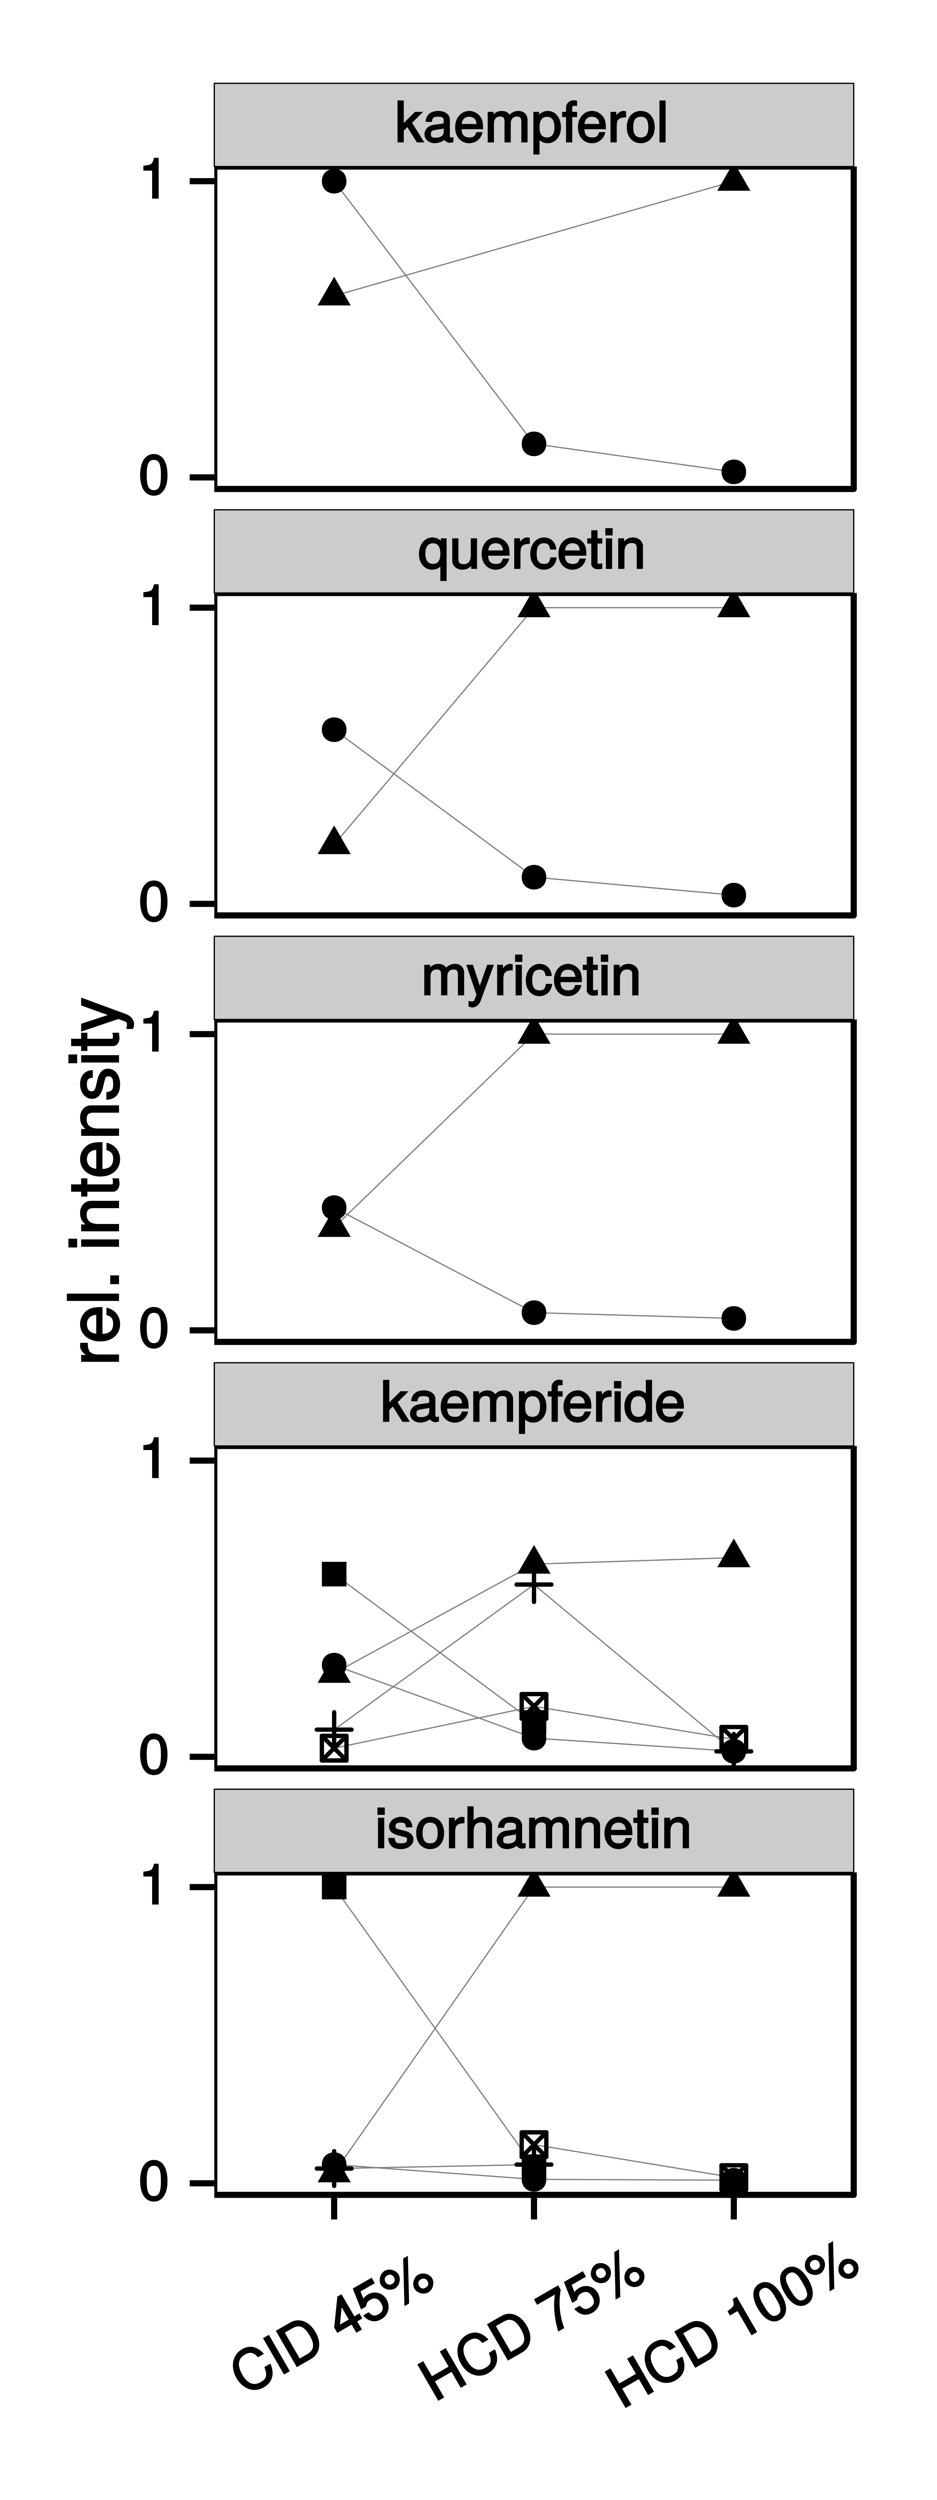 <?xml version="1.0" encoding="UTF-8"?>
<svg xmlns="http://www.w3.org/2000/svg" xmlns:xlink="http://www.w3.org/1999/xlink" width="162pt" height="432pt" viewBox="0 0 162 432" version="1.1">
<defs>
<g>
<symbol overflow="visible" id="glyph0-0">
<path style="stroke:none;" d=""/>
</symbol>
<symbol overflow="visible" id="glyph0-1">
<path style="stroke:none;" d="M 4.906 -0.219 L 2.922 -3.391 L 4.828 -5.281 L 3.422 -5.281 L 1.25 -3.125 L 1.484 -3.016 L 1.484 -7.25 L 0.406 -7.25 L 0.406 0 L 1.484 0 L 1.484 -2.031 L 2.094 -2.641 L 3.75 0 L 5.047 0 Z M 4.906 -0.219 "/>
</symbol>
<symbol overflow="visible" id="glyph0-2">
<path style="stroke:none;" d="M 5.266 -0.141 L 5.266 -0.906 C 5.047 -0.859 5.016 -0.859 4.953 -0.859 C 4.688 -0.859 4.656 -0.875 4.656 -1.125 L 4.656 -3.922 C 4.656 -4.812 3.875 -5.438 2.641 -5.438 C 1.422 -5.438 0.531 -4.828 0.469 -3.547 L 1.547 -3.547 C 1.625 -4.281 1.859 -4.438 2.609 -4.438 C 3.328 -4.438 3.594 -4.281 3.594 -3.812 L 3.594 -3.594 C 3.594 -3.266 3.531 -3.25 2.891 -3.172 C 1.766 -3.031 1.594 -3 1.281 -2.875 C 0.703 -2.625 0.266 -2.047 0.266 -1.422 C 0.266 -0.516 1.031 0.141 2.047 0.141 C 2.703 0.141 3.422 -0.156 3.672 -0.438 C 3.703 -0.328 4.188 0.062 4.578 0.062 C 4.75 0.062 4.875 0.047 5.266 -0.047 Z M 3.594 -1.859 C 3.594 -1.141 3 -0.812 2.219 -0.812 C 1.609 -0.812 1.375 -0.906 1.375 -1.453 C 1.375 -1.969 1.594 -2.078 2.453 -2.203 C 3.297 -2.328 3.469 -2.359 3.594 -2.422 Z M 3.594 -1.859 "/>
</symbol>
<symbol overflow="visible" id="glyph0-3">
<path style="stroke:none;" d="M 5.062 -2.406 C 5.062 -3.141 5 -3.594 4.859 -3.969 C 4.531 -4.797 3.625 -5.438 2.688 -5.438 C 1.281 -5.438 0.234 -4.266 0.234 -2.609 C 0.234 -0.953 1.25 0.141 2.672 0.141 C 3.812 0.141 4.75 -0.641 4.984 -1.781 L 3.906 -1.781 C 3.641 -1 3.344 -0.859 2.703 -0.859 C 1.859 -0.859 1.375 -1.25 1.359 -2.281 L 5.062 -2.281 Z M 4.156 -3.031 C 4.156 -3.031 3.969 -3.172 3.969 -3.188 L 1.375 -3.188 C 1.438 -3.953 1.875 -4.438 2.672 -4.438 C 3.469 -4.438 3.922 -3.906 3.922 -3.125 Z M 4.156 -3.031 "/>
</symbol>
<symbol overflow="visible" id="glyph0-4">
<path style="stroke:none;" d="M 7.422 -0.125 L 7.422 -3.891 C 7.422 -4.797 6.797 -5.438 5.859 -5.438 C 5.188 -5.438 4.672 -5.188 4.328 -4.766 C 4.109 -5.156 3.609 -5.438 2.953 -5.438 C 2.281 -5.438 1.734 -5.141 1.312 -4.531 L 1.547 -4.438 L 1.547 -5.281 L 0.531 -5.281 L 0.531 0 L 1.609 0 L 1.609 -3.281 C 1.609 -4.016 2 -4.469 2.656 -4.469 C 3.25 -4.469 3.438 -4.234 3.438 -3.594 L 3.438 0 L 4.516 0 L 4.516 -3.281 C 4.516 -4.016 4.922 -4.469 5.578 -4.469 C 6.156 -4.469 6.344 -4.219 6.344 -3.594 L 6.344 0 L 7.422 0 Z M 7.422 -0.125 "/>
</symbol>
<symbol overflow="visible" id="glyph0-5">
<path style="stroke:none;" d="M 5.156 -2.594 C 5.156 -4.281 4.188 -5.438 2.859 -5.438 C 2.172 -5.438 1.531 -5.078 1.156 -4.484 L 1.391 -4.391 L 1.391 -5.281 L 0.391 -5.281 L 0.391 2.094 L 1.453 2.094 L 1.453 -0.734 L 1.219 -0.641 C 1.641 -0.125 2.219 0.141 2.875 0.141 C 4.156 0.141 5.156 -0.984 5.156 -2.594 Z M 4.031 -2.609 C 4.031 -1.469 3.594 -0.859 2.719 -0.859 C 1.875 -0.859 1.453 -1.422 1.453 -2.594 C 1.453 -3.781 1.875 -4.422 2.719 -4.422 C 3.609 -4.422 4.031 -3.812 4.031 -2.609 Z M 4.031 -2.609 "/>
</symbol>
<symbol overflow="visible" id="glyph0-6">
<path style="stroke:none;" d="M 2.609 -4.5 L 2.609 -5.281 L 1.781 -5.281 L 1.781 -5.938 C 1.781 -6.281 1.828 -6.328 2.203 -6.328 C 2.266 -6.328 2.297 -6.328 2.609 -6.297 L 2.609 -7.203 C 2.297 -7.266 2.188 -7.281 2.031 -7.281 C 1.281 -7.281 0.703 -6.719 0.703 -6 L 0.703 -5.281 L 0.031 -5.281 L 0.031 -4.375 L 0.703 -4.375 L 0.703 0 L 1.781 0 L 1.781 -4.375 L 2.609 -4.375 Z M 2.609 -4.5 "/>
</symbol>
<symbol overflow="visible" id="glyph0-7">
<path style="stroke:none;" d="M 3.219 -4.453 L 3.219 -5.375 C 2.938 -5.422 2.875 -5.438 2.766 -5.438 C 2.25 -5.438 1.75 -5.078 1.297 -4.344 L 1.531 -4.234 L 1.531 -5.281 L 0.531 -5.281 L 0.531 0 L 1.609 0 L 1.609 -2.734 C 1.609 -3.859 1.844 -4.312 3.219 -4.328 Z M 3.219 -4.453 "/>
</symbol>
<symbol overflow="visible" id="glyph0-8">
<path style="stroke:none;" d="M 5.031 -2.594 C 5.031 -4.344 4.062 -5.438 2.609 -5.438 C 1.203 -5.438 0.203 -4.328 0.203 -2.641 C 0.203 -0.953 1.188 0.141 2.625 0.141 C 4.031 0.141 5.031 -0.953 5.031 -2.594 Z M 3.922 -2.609 C 3.922 -1.422 3.5 -0.859 2.625 -0.859 C 1.734 -0.859 1.312 -1.422 1.312 -2.641 C 1.312 -3.844 1.734 -4.438 2.625 -4.438 C 3.516 -4.438 3.922 -3.859 3.922 -2.609 Z M 3.922 -2.609 "/>
</symbol>
<symbol overflow="visible" id="glyph0-9">
<path style="stroke:none;" d="M 1.578 -0.125 L 1.578 -7.25 L 0.516 -7.25 L 0.516 0 L 1.578 0 Z M 1.578 -0.125 "/>
</symbol>
<symbol overflow="visible" id="glyph0-10">
<path style="stroke:none;" d="M 4.891 1.969 L 4.891 -5.281 L 3.891 -5.281 L 3.891 -4.484 L 4.141 -4.578 C 3.766 -5.109 3.094 -5.438 2.438 -5.438 C 1.109 -5.438 0.109 -4.25 0.109 -2.578 C 0.109 -0.953 1.078 0.141 2.391 0.141 C 3.094 0.141 3.672 -0.141 4.047 -0.688 L 3.812 -0.781 L 3.812 2.094 L 4.891 2.094 Z M 3.812 -2.609 C 3.812 -1.453 3.391 -0.859 2.547 -0.859 C 1.672 -0.859 1.219 -1.469 1.219 -2.641 C 1.219 -3.797 1.672 -4.422 2.547 -4.422 C 3.406 -4.422 3.812 -3.781 3.812 -2.609 Z M 3.812 -2.609 "/>
</symbol>
<symbol overflow="visible" id="glyph0-11">
<path style="stroke:none;" d="M 4.766 -0.125 L 4.766 -5.281 L 3.688 -5.281 L 3.688 -2.375 C 3.688 -1.359 3.297 -0.812 2.453 -0.812 C 1.828 -0.812 1.547 -1.062 1.547 -1.672 L 1.547 -5.281 L 0.484 -5.281 L 0.484 -1.359 C 0.484 -0.516 1.25 0.141 2.219 0.141 C 2.969 0.141 3.531 -0.156 4 -0.812 L 3.766 -0.906 L 3.766 0 L 4.766 0 Z M 4.766 -0.125 "/>
</symbol>
<symbol overflow="visible" id="glyph0-12">
<path style="stroke:none;" d="M 4.578 -1.984 L 3.641 -1.984 C 3.484 -1.062 3.219 -0.859 2.547 -0.859 C 1.656 -0.859 1.266 -1.406 1.266 -2.594 C 1.266 -3.844 1.656 -4.438 2.516 -4.438 C 3.188 -4.438 3.469 -4.156 3.594 -3.344 L 4.656 -3.344 C 4.562 -4.688 3.656 -5.438 2.531 -5.438 C 1.188 -5.438 0.156 -4.266 0.156 -2.594 C 0.156 -0.969 1.156 0.141 2.516 0.141 C 3.719 0.141 4.609 -0.703 4.719 -1.984 Z M 4.578 -1.984 "/>
</symbol>
<symbol overflow="visible" id="glyph0-13">
<path style="stroke:none;" d="M 2.578 -0.125 L 2.578 -0.969 C 2.328 -0.906 2.203 -0.891 2.047 -0.891 C 1.703 -0.891 1.75 -0.859 1.75 -1.203 L 1.75 -4.375 L 2.578 -4.375 L 2.578 -5.281 L 1.75 -5.281 L 1.75 -6.672 L 0.672 -6.672 L 0.672 -5.281 L -0.016 -5.281 L -0.016 -4.375 L 0.672 -4.375 L 0.672 -0.859 C 0.672 -0.344 1.156 0.062 1.781 0.062 C 1.969 0.062 2.172 0.047 2.578 -0.016 Z M 2.578 -0.125 "/>
</symbol>
<symbol overflow="visible" id="glyph0-14">
<path style="stroke:none;" d="M 1.609 -0.125 L 1.609 -5.281 L 0.531 -5.281 L 0.531 0 L 1.609 0 Z M 1.703 -5.906 L 1.703 -7.047 L 0.438 -7.047 L 0.438 -5.781 L 1.703 -5.781 Z M 1.703 -5.906 "/>
</symbol>
<symbol overflow="visible" id="glyph0-15">
<path style="stroke:none;" d="M 4.812 -0.125 L 4.812 -3.922 C 4.812 -4.766 4.047 -5.438 3.078 -5.438 C 2.328 -5.438 1.75 -5.109 1.312 -4.406 L 1.547 -4.312 L 1.547 -5.281 L 0.531 -5.281 L 0.531 0 L 1.609 0 L 1.609 -2.891 C 1.609 -3.922 2.031 -4.469 2.844 -4.469 C 3.469 -4.469 3.734 -4.219 3.734 -3.609 L 3.734 0 L 4.812 0 Z M 4.812 -0.125 "/>
</symbol>
<symbol overflow="visible" id="glyph0-16">
<path style="stroke:none;" d="M 4.578 -5.281 L 3.609 -5.281 L 2.188 -1.25 L 2.469 -1.234 L 1.141 -5.281 L 0 -5.281 L 1.75 -0.109 L 1.438 0.688 C 1.312 1.031 1.281 1.047 0.938 1.047 C 0.828 1.047 0.688 1.031 0.375 0.953 L 0.375 1.906 C 0.578 2.016 0.844 2.094 1.062 2.094 C 1.625 2.094 2.219 1.656 2.484 0.938 L 4.766 -5.281 Z M 4.578 -5.281 "/>
</symbol>
<symbol overflow="visible" id="glyph0-17">
<path style="stroke:none;" d="M 4.891 -0.125 L 4.891 -7.25 L 3.812 -7.25 L 3.812 -4.516 L 4.047 -4.609 C 3.719 -5.125 3.078 -5.438 2.406 -5.438 C 1.109 -5.438 0.109 -4.281 0.109 -2.688 C 0.109 -0.984 1.078 0.141 2.438 0.141 C 3.125 0.141 3.703 -0.156 4.141 -0.781 L 3.891 -0.859 L 3.891 0 L 4.891 0 Z M 3.812 -2.625 C 3.812 -1.453 3.391 -0.859 2.547 -0.859 C 1.672 -0.859 1.219 -1.469 1.219 -2.641 C 1.219 -3.812 1.672 -4.422 2.547 -4.422 C 3.406 -4.422 3.812 -3.781 3.812 -2.625 Z M 3.812 -2.625 "/>
</symbol>
<symbol overflow="visible" id="glyph0-18">
<path style="stroke:none;" d="M 4.531 -1.531 C 4.531 -2.281 3.984 -2.797 2.984 -3.031 L 2.219 -3.219 C 1.562 -3.375 1.422 -3.438 1.422 -3.797 C 1.422 -4.266 1.703 -4.438 2.344 -4.438 C 3 -4.438 3.188 -4.281 3.219 -3.625 L 4.344 -3.625 C 4.328 -4.734 3.547 -5.438 2.375 -5.438 C 1.203 -5.438 0.312 -4.688 0.312 -3.766 C 0.312 -2.969 0.859 -2.469 2.047 -2.188 L 2.797 -2 C 3.344 -1.875 3.422 -1.828 3.422 -1.469 C 3.422 -1 3.094 -0.859 2.391 -0.859 C 1.672 -0.859 1.406 -0.891 1.281 -1.797 L 0.172 -1.797 C 0.219 -0.5 1.016 0.141 2.328 0.141 C 3.594 0.141 4.531 -0.562 4.531 -1.531 Z M 4.531 -1.531 "/>
</symbol>
<symbol overflow="visible" id="glyph0-19">
<path style="stroke:none;" d="M 4.797 -0.125 L 4.797 -3.922 C 4.797 -4.766 4.062 -5.438 3.078 -5.438 C 2.375 -5.438 1.828 -5.172 1.359 -4.562 L 1.609 -4.469 L 1.609 -7.25 L 0.531 -7.25 L 0.531 0 L 1.609 0 L 1.609 -2.891 C 1.609 -3.922 2 -4.469 2.828 -4.469 C 3.391 -4.469 3.719 -4.266 3.719 -3.609 L 3.719 0 L 4.797 0 Z M 4.797 -0.125 "/>
</symbol>
<symbol overflow="visible" id="glyph0-20">
<path style="stroke:none;" d="M 5 -3.391 C 5 -5.75 4.109 -7.062 2.641 -7.062 C 1.172 -7.062 0.266 -5.734 0.266 -3.453 C 0.266 -1.156 1.188 0.141 2.641 0.141 C 4.078 0.141 5 -1.156 5 -3.391 Z M 3.859 -3.469 C 3.859 -1.547 3.562 -0.812 2.625 -0.812 C 1.734 -0.812 1.406 -1.578 1.406 -3.438 C 1.406 -5.312 1.734 -6.047 2.641 -6.047 C 3.547 -6.047 3.859 -5.297 3.859 -3.469 Z M 3.859 -3.469 "/>
</symbol>
<symbol overflow="visible" id="glyph0-21">
<path style="stroke:none;" d="M 3.469 -0.125 L 3.469 -7.062 L 2.672 -7.062 C 2.328 -5.891 2.281 -5.875 0.828 -5.688 L 0.828 -4.844 L 2.344 -4.844 L 2.344 0 L 3.469 0 Z M 3.469 -0.125 "/>
</symbol>
<symbol overflow="visible" id="glyph1-0">
<path style="stroke:none;" d=""/>
</symbol>
<symbol overflow="visible" id="glyph1-1">
<path style="stroke:none;" d="M 4.219 -5.688 L 3.312 -5.156 C 3.844 -3.781 3.734 -3.156 2.703 -2.562 C 1.5 -1.859 0.391 -2.297 -0.484 -3.812 C -1.391 -5.359 -1.281 -6.609 -0.109 -7.281 C 0.828 -7.828 1.391 -7.734 2.203 -6.844 L 3.234 -7.438 C 2.141 -8.703 0.797 -9.016 -0.531 -8.25 C -2.375 -7.188 -2.516 -4.984 -1.5 -3.234 C -0.484 -1.453 1.438 -0.625 3.203 -1.641 C 4.688 -2.5 5.141 -3.953 4.359 -5.766 Z M 4.219 -5.688 "/>
</symbol>
<symbol overflow="visible" id="glyph1-2">
<path style="stroke:none;" d="M 1.656 -1.094 L -1.906 -7.266 L -2.922 -6.688 L 0.703 -0.406 L 1.719 -0.984 Z M 1.656 -1.094 "/>
</symbol>
<symbol overflow="visible" id="glyph1-3">
<path style="stroke:none;" d="M 3.844 -6.406 C 2.766 -8.281 0.984 -8.938 -0.547 -8.047 L -3.016 -6.625 L 0.609 -0.344 L 3.078 -1.766 C 4.594 -2.656 4.938 -4.531 3.844 -6.406 Z M 2.844 -5.797 C 3.719 -4.281 3.625 -3.297 2.422 -2.594 L 1.109 -1.844 L -1.469 -6.312 L -0.156 -7.062 C 1.047 -7.766 1.938 -7.359 2.844 -5.797 Z M 2.844 -5.797 "/>
</symbol>
<symbol overflow="visible" id="glyph1-4">
<path style="stroke:none;" d=""/>
</symbol>
<symbol overflow="visible" id="glyph1-5">
<path style="stroke:none;" d="M 3.562 -4.078 L 3.125 -4.844 L 2.25 -4.328 L 0.031 -8.156 L -0.688 -7.75 L -1.234 -2.391 L -0.703 -1.469 L 1.781 -2.906 L 2.594 -1.5 L 3.562 -2.047 L 2.75 -3.453 L 3.625 -3.969 Z M 1.406 -3.844 L -0.234 -2.906 L 0.094 -6.297 L -0.141 -6.25 L 1.281 -3.781 Z M 1.406 -3.844 "/>
</symbol>
<symbol overflow="visible" id="glyph1-6">
<path style="stroke:none;" d="M 3.203 -4.594 C 2.531 -5.75 1.125 -6.109 0 -5.453 C -0.406 -5.219 -0.766 -4.844 -0.812 -4.719 L -1.297 -5.969 L 1.172 -7.391 L 0.625 -8.344 L -2.641 -6.469 L -1.203 -2.859 L -0.359 -3.359 C -0.234 -4.031 -0.094 -4.25 0.375 -4.516 C 1.156 -4.969 1.766 -4.781 2.266 -3.922 C 2.75 -3.062 2.594 -2.484 1.812 -2.031 C 1.156 -1.656 0.766 -1.703 0.109 -2.375 L -0.859 -1.812 C 0.156 -0.688 1.25 -0.562 2.312 -1.172 C 3.5 -1.859 3.922 -3.344 3.203 -4.594 Z M 3.203 -4.594 "/>
</symbol>
<symbol overflow="visible" id="glyph1-7">
<path style="stroke:none;" d="M 0.672 -6.203 C 0.203 -7.016 -0.953 -7.312 -1.75 -6.859 C -2.531 -6.406 -2.844 -5.219 -2.406 -4.453 C -1.953 -3.656 -0.766 -3.359 0.031 -3.812 C 0.797 -4.266 1.109 -5.438 0.672 -6.203 Z M -0.141 -5.75 C 0.125 -5.281 0.016 -4.875 -0.438 -4.609 C -0.922 -4.344 -1.328 -4.453 -1.594 -4.922 C -1.859 -5.375 -1.766 -5.797 -1.297 -6.062 C -0.828 -6.328 -0.422 -6.219 -0.141 -5.75 Z M 2.078 -9.344 L 1.453 -8.984 L 1.672 -0.75 L 2.484 -1.219 L 2.266 -9.453 Z M 6.469 -5.547 C 6.016 -6.344 4.844 -6.641 4.031 -6.188 C 3.266 -5.734 2.953 -4.547 3.406 -3.766 C 3.844 -3 5.031 -2.688 5.812 -3.141 C 6.594 -3.594 6.906 -4.781 6.469 -5.547 Z M 5.656 -5.078 C 5.922 -4.625 5.812 -4.219 5.344 -3.953 C 4.891 -3.688 4.484 -3.781 4.219 -4.234 C 3.953 -4.703 4.062 -5.125 4.5 -5.391 C 4.984 -5.656 5.391 -5.547 5.656 -5.078 Z M 5.656 -5.078 "/>
</symbol>
<symbol overflow="visible" id="glyph1-8">
<path style="stroke:none;" d="M 5.406 -3.266 L 1.844 -9.438 L 0.828 -8.844 L 2.344 -6.234 L -0.531 -4.578 L -2.047 -7.188 L -3.062 -6.609 L 0.562 -0.328 L 1.578 -0.906 L -0.016 -3.672 L 2.859 -5.328 L 4.453 -2.562 L 5.469 -3.156 Z M 5.406 -3.266 "/>
</symbol>
<symbol overflow="visible" id="glyph1-9">
<path style="stroke:none;" d="M 1.406 -7.828 L 0.984 -8.562 L -3.203 -6.141 L -2.656 -5.188 L 0.422 -6.969 C 0.125 -5.094 0.312 -2.797 1 -0.578 L 2.031 -1.172 C 1.219 -3.375 1.031 -5.531 1.422 -7.781 Z M 1.406 -7.828 "/>
</symbol>
<symbol overflow="visible" id="glyph1-10">
<path style="stroke:none;" d="M 2.938 -1.844 L -0.531 -7.844 L -1.219 -7.438 C -0.922 -6.25 -0.969 -6.234 -2.125 -5.328 L -1.703 -4.594 L -0.391 -5.359 L 2.031 -1.172 L 3 -1.734 Z M 2.938 -1.844 "/>
</symbol>
<symbol overflow="visible" id="glyph1-11">
<path style="stroke:none;" d="M 2.641 -5.438 C 1.453 -7.484 0.031 -8.156 -1.25 -7.422 C -2.516 -6.688 -2.625 -5.094 -1.484 -3.109 C -0.344 -1.125 1.094 -0.469 2.344 -1.188 C 3.594 -1.906 3.75 -3.5 2.641 -5.438 Z M 1.609 -4.922 C 2.578 -3.266 2.672 -2.484 1.859 -2.016 C 1.094 -1.562 0.438 -2.062 -0.5 -3.688 C -1.438 -5.297 -1.516 -6.094 -0.734 -6.547 C 0.062 -7 0.703 -6.516 1.609 -4.922 Z M 1.609 -4.922 "/>
</symbol>
<symbol overflow="visible" id="glyph2-0">
<path style="stroke:none;" d=""/>
</symbol>
<symbol overflow="visible" id="glyph2-1">
<path style="stroke:none;" d="M -5.547 -3.984 L -6.688 -3.984 C -6.719 -3.688 -6.734 -3.594 -6.734 -3.469 C -6.734 -2.812 -6.312 -2.219 -5.375 -1.641 L -5.281 -1.891 L -6.547 -1.891 L -6.547 -0.703 L 0 -0.703 L 0 -1.969 L -3.391 -1.969 C -4.812 -1.969 -5.391 -2.297 -5.406 -3.984 Z M -5.547 -3.984 "/>
</symbol>
<symbol overflow="visible" id="glyph2-2">
<path style="stroke:none;" d="M -2.984 -6.281 C -3.906 -6.281 -4.469 -6.219 -4.938 -6.031 C -5.969 -5.625 -6.734 -4.531 -6.734 -3.359 C -6.734 -1.609 -5.297 -0.344 -3.234 -0.344 C -1.172 -0.344 0.188 -1.578 0.188 -3.344 C 0.188 -4.781 -0.766 -5.906 -2.172 -6.188 L -2.172 -4.922 C -1.219 -4.594 -1.016 -4.172 -1.016 -3.375 C -1.016 -2.328 -1.547 -1.688 -2.859 -1.656 L -2.859 -6.281 Z M -3.781 -5.188 C -3.781 -5.188 -3.922 -4.984 -3.938 -4.984 L -3.938 -1.688 C -4.922 -1.766 -5.547 -2.344 -5.547 -3.344 C -5.547 -4.328 -4.859 -4.938 -3.875 -4.938 Z M -3.781 -5.188 "/>
</symbol>
<symbol overflow="visible" id="glyph2-3">
<path style="stroke:none;" d="M -0.125 -1.938 L -9.016 -1.938 L -9.016 -0.672 L 0 -0.672 L 0 -1.938 Z M -0.125 -1.938 "/>
</symbol>
<symbol overflow="visible" id="glyph2-4">
<path style="stroke:none;" d="M -0.125 -2.422 L -1.516 -2.422 L -1.516 -0.906 L 0 -0.906 L 0 -2.422 Z M -0.125 -2.422 "/>
</symbol>
<symbol overflow="visible" id="glyph2-5">
<path style="stroke:none;" d=""/>
</symbol>
<symbol overflow="visible" id="glyph2-6">
<path style="stroke:none;" d="M -0.125 -1.969 L -6.547 -1.969 L -6.547 -0.703 L 0 -0.703 L 0 -1.969 Z M -7.375 -2.094 L -8.75 -2.094 L -8.75 -0.578 L -7.234 -0.578 L -7.234 -2.094 Z M -7.375 -2.094 "/>
</symbol>
<symbol overflow="visible" id="glyph2-7">
<path style="stroke:none;" d="M -0.125 -5.969 L -4.891 -5.969 C -5.922 -5.969 -6.734 -5.062 -6.734 -3.859 C -6.734 -2.922 -6.344 -2.203 -5.453 -1.656 L -5.359 -1.891 L -6.547 -1.891 L -6.547 -0.703 L 0 -0.703 L 0 -1.969 L -3.594 -1.969 C -4.891 -1.969 -5.594 -2.531 -5.594 -3.547 C -5.594 -4.344 -5.25 -4.703 -4.484 -4.703 L 0 -4.703 L 0 -5.969 Z M -0.125 -5.969 "/>
</symbol>
<symbol overflow="visible" id="glyph2-8">
<path style="stroke:none;" d="M -0.125 -3.188 L -1.156 -3.188 C -1.062 -2.922 -1.062 -2.766 -1.062 -2.562 C -1.062 -2.141 -1.047 -2.141 -1.484 -2.141 L -5.469 -2.141 L -5.469 -3.188 L -6.547 -3.188 L -6.547 -2.141 L -8.281 -2.141 L -8.281 -0.875 L -6.547 -0.875 L -6.547 -0.031 L -5.469 -0.031 L -5.469 -0.875 L -1.047 -0.875 C -0.406 -0.875 0.078 -1.453 0.078 -2.234 C 0.078 -2.469 0.062 -2.719 -0.031 -3.188 Z M -0.125 -3.188 "/>
</symbol>
<symbol overflow="visible" id="glyph2-9">
<path style="stroke:none;" d="M -1.891 -5.641 C -2.828 -5.641 -3.438 -4.984 -3.734 -3.734 L -3.953 -2.766 C -4.156 -1.953 -4.281 -1.734 -4.734 -1.734 C -5.297 -1.734 -5.547 -2.125 -5.547 -2.938 C -5.547 -3.75 -5.328 -4.031 -4.531 -4.062 L -4.531 -5.391 C -5.906 -5.375 -6.734 -4.422 -6.734 -2.969 C -6.734 -1.516 -5.844 -0.422 -4.688 -0.422 C -3.703 -0.422 -3.094 -1.062 -2.734 -2.562 L -2.516 -3.484 C -2.344 -4.188 -2.266 -4.312 -1.812 -4.312 C -1.219 -4.312 -1.016 -3.875 -1.016 -3 C -1.016 -2.094 -1.094 -1.734 -2.188 -1.578 L -2.188 -0.266 C -0.594 -0.312 0.188 -1.266 0.188 -2.922 C 0.188 -4.5 -0.688 -5.641 -1.891 -5.641 Z M -1.891 -5.641 "/>
</symbol>
<symbol overflow="visible" id="glyph2-10">
<path style="stroke:none;" d="M -6.547 -5.734 L -6.547 -4.562 L -1.531 -2.766 L -1.531 -3.047 L -6.547 -1.391 L -6.547 -0.047 L -0.109 -2.219 L 0.891 -1.844 C 1.328 -1.672 1.375 -1.609 1.375 -1.172 C 1.375 -1.031 1.344 -0.859 1.266 -0.5 L 2.406 -0.5 C 2.531 -0.75 2.609 -1.062 2.609 -1.312 C 2.609 -2.031 2.094 -2.734 1.188 -3.078 L -6.547 -5.922 Z M -6.547 -5.734 "/>
</symbol>
</g>
<clipPath id="clip1">
  <path d="M 124 28.781 L 130 28.781 L 130 33 L 124 33 Z M 124 28.781 "/>
</clipPath>
<clipPath id="clip2">
  <path d="M 37.047 28.781 L 148.602 28.781 L 148.602 85.5 L 37.047 85.5 Z M 37.047 28.781 "/>
</clipPath>
<clipPath id="clip3">
  <path d="M 124 102.477 L 130 102.477 L 130 107 L 124 107 Z M 124 102.477 "/>
</clipPath>
<clipPath id="clip4">
  <path d="M 89 102.477 L 96 102.477 L 96 107 L 89 107 Z M 89 102.477 "/>
</clipPath>
<clipPath id="clip5">
  <path d="M 37.047 102.477 L 148.602 102.477 L 148.602 159 L 37.047 159 Z M 37.047 102.477 "/>
</clipPath>
<clipPath id="clip6">
  <path d="M 124 176.176 L 130 176.176 L 130 181 L 124 181 Z M 124 176.176 "/>
</clipPath>
<clipPath id="clip7">
  <path d="M 89 176.176 L 96 176.176 L 96 181 L 89 181 Z M 89 176.176 "/>
</clipPath>
<clipPath id="clip8">
  <path d="M 37.047 176.176 L 148.602 176.176 L 148.602 232.895 L 37.047 232.895 Z M 37.047 176.176 "/>
</clipPath>
<clipPath id="clip9">
  <path d="M 126 299 L 128 299 L 128 306.594 L 126 306.594 Z M 126 299 "/>
</clipPath>
<clipPath id="clip10">
  <path d="M 37.047 249.875 L 148.602 249.875 L 148.602 306.594 L 37.047 306.594 Z M 37.047 249.875 "/>
</clipPath>
<clipPath id="clip11">
  <path d="M 124 323.57 L 130 323.57 L 130 328 L 124 328 Z M 124 323.57 "/>
</clipPath>
<clipPath id="clip12">
  <path d="M 89 323.57 L 96 323.57 L 96 328 L 89 328 Z M 89 323.57 "/>
</clipPath>
<clipPath id="clip13">
  <path d="M 55 323.57 L 60 323.57 L 60 329 L 55 329 Z M 55 323.57 "/>
</clipPath>
<clipPath id="clip14">
  <path d="M 37.047 323.57 L 148.602 323.57 L 148.602 380 L 37.047 380 Z M 37.047 323.57 "/>
</clipPath>
</defs>
<g id="surface37">
<rect x="0" y="0" width="162" height="432" style="fill:rgb(100%,100%,100%);fill-opacity:1;stroke:none;"/>
<path style="fill:none;stroke-width:0.213;stroke-linecap:butt;stroke-linejoin:round;stroke:rgb(49.804%,49.804%,49.804%);stroke-opacity:1;stroke-miterlimit:1;" d="M 57.773 31.312 L 92.324 76.703 L 126.871 81.543 "/>
<path style="fill:none;stroke-width:0.213;stroke-linecap:butt;stroke-linejoin:round;stroke:rgb(49.804%,49.804%,49.804%);stroke-opacity:1;stroke-miterlimit:1;" d="M 57.773 51.129 L 126.871 31.312 "/>
<g clip-path="url(#clip1)" clip-rule="nonzero">
<path style=" stroke:none;fill-rule:nonzero;fill:rgb(0%,0%,0%);fill-opacity:1;" d="M 126.871 28.008 L 129.734 32.965 L 124.008 32.965 Z M 126.871 28.008 "/>
</g>
<path style=" stroke:none;fill-rule:nonzero;fill:rgb(0%,0%,0%);fill-opacity:1;" d="M 128.996 81.543 C 128.996 84.379 124.746 84.379 124.746 81.543 C 124.746 78.707 128.996 78.707 128.996 81.543 "/>
<path style=" stroke:none;fill-rule:nonzero;fill:rgb(0%,0%,0%);fill-opacity:1;" d="M 94.449 76.703 C 94.449 79.539 90.199 79.539 90.199 76.703 C 90.199 73.871 94.449 73.871 94.449 76.703 "/>
<path style=" stroke:none;fill-rule:nonzero;fill:rgb(0%,0%,0%);fill-opacity:1;" d="M 57.773 47.824 L 60.637 52.781 L 54.914 52.781 Z M 57.773 47.824 "/>
<path style=" stroke:none;fill-rule:nonzero;fill:rgb(0%,0%,0%);fill-opacity:1;" d="M 59.902 31.312 C 59.902 34.148 55.648 34.148 55.648 31.312 C 55.648 28.477 59.902 28.477 59.902 31.312 "/>
<g clip-path="url(#clip2)" clip-rule="nonzero">
<path style="fill:none;stroke-width:1.063;stroke-linecap:round;stroke-linejoin:round;stroke:rgb(0%,0%,0%);stroke-opacity:1;stroke-miterlimit:10;" d="M 37.047 84.5 L 147.602 84.5 L 147.602 28.781 L 37.047 28.781 Z M 37.047 84.5 "/>
</g>
<path style="fill:none;stroke-width:0.213;stroke-linecap:butt;stroke-linejoin:round;stroke:rgb(49.804%,49.804%,49.804%);stroke-opacity:1;stroke-miterlimit:1;" d="M 57.773 126.098 L 92.324 151.586 L 126.871 154.688 "/>
<path style="fill:none;stroke-width:0.213;stroke-linecap:butt;stroke-linejoin:round;stroke:rgb(49.804%,49.804%,49.804%);stroke-opacity:1;stroke-miterlimit:1;" d="M 57.773 145.945 L 92.324 105.012 L 126.871 105.012 "/>
<g clip-path="url(#clip3)" clip-rule="nonzero">
<path style=" stroke:none;fill-rule:nonzero;fill:rgb(0%,0%,0%);fill-opacity:1;" d="M 126.871 101.703 L 129.734 106.664 L 124.008 106.664 Z M 126.871 101.703 "/>
</g>
<path style=" stroke:none;fill-rule:nonzero;fill:rgb(0%,0%,0%);fill-opacity:1;" d="M 128.996 154.688 C 128.996 157.523 124.746 157.523 124.746 154.688 C 124.746 151.852 128.996 151.852 128.996 154.688 "/>
<g clip-path="url(#clip4)" clip-rule="nonzero">
<path style=" stroke:none;fill-rule:nonzero;fill:rgb(0%,0%,0%);fill-opacity:1;" d="M 92.324 101.703 L 95.188 106.664 L 89.461 106.664 Z M 92.324 101.703 "/>
</g>
<path style=" stroke:none;fill-rule:nonzero;fill:rgb(0%,0%,0%);fill-opacity:1;" d="M 94.449 151.586 C 94.449 154.422 90.199 154.422 90.199 151.586 C 90.199 148.75 94.449 148.75 94.449 151.586 "/>
<path style=" stroke:none;fill-rule:nonzero;fill:rgb(0%,0%,0%);fill-opacity:1;" d="M 57.773 142.641 L 60.637 147.602 L 54.914 147.602 Z M 57.773 142.641 "/>
<path style=" stroke:none;fill-rule:nonzero;fill:rgb(0%,0%,0%);fill-opacity:1;" d="M 59.902 126.098 C 59.902 128.934 55.648 128.934 55.648 126.098 C 55.648 123.262 59.902 123.262 59.902 126.098 "/>
<g clip-path="url(#clip5)" clip-rule="nonzero">
<path style="fill:none;stroke-width:1.063;stroke-linecap:round;stroke-linejoin:round;stroke:rgb(0%,0%,0%);stroke-opacity:1;stroke-miterlimit:10;" d="M 37.047 158.195 L 147.602 158.195 L 147.602 102.477 L 37.047 102.477 Z M 37.047 158.195 "/>
</g>
<path style="fill:none;stroke-width:0.213;stroke-linecap:butt;stroke-linejoin:round;stroke:rgb(49.804%,49.804%,49.804%);stroke-opacity:1;stroke-miterlimit:1;" d="M 57.773 208.691 L 92.324 226.836 L 126.871 227.836 "/>
<path style="fill:none;stroke-width:0.213;stroke-linecap:butt;stroke-linejoin:round;stroke:rgb(49.804%,49.804%,49.804%);stroke-opacity:1;stroke-miterlimit:1;" d="M 57.773 212.098 L 92.324 178.707 L 126.871 178.707 "/>
<g clip-path="url(#clip6)" clip-rule="nonzero">
<path style=" stroke:none;fill-rule:nonzero;fill:rgb(0%,0%,0%);fill-opacity:1;" d="M 126.871 175.402 L 129.734 180.363 L 124.008 180.363 Z M 126.871 175.402 "/>
</g>
<path style=" stroke:none;fill-rule:nonzero;fill:rgb(0%,0%,0%);fill-opacity:1;" d="M 128.996 227.836 C 128.996 230.672 124.746 230.672 124.746 227.836 C 124.746 225 128.996 225 128.996 227.836 "/>
<g clip-path="url(#clip7)" clip-rule="nonzero">
<path style=" stroke:none;fill-rule:nonzero;fill:rgb(0%,0%,0%);fill-opacity:1;" d="M 92.324 175.402 L 95.188 180.363 L 89.461 180.363 Z M 92.324 175.402 "/>
</g>
<path style=" stroke:none;fill-rule:nonzero;fill:rgb(0%,0%,0%);fill-opacity:1;" d="M 94.449 226.836 C 94.449 229.672 90.199 229.672 90.199 226.836 C 90.199 224 94.449 224 94.449 226.836 "/>
<path style=" stroke:none;fill-rule:nonzero;fill:rgb(0%,0%,0%);fill-opacity:1;" d="M 57.773 208.789 L 60.637 213.75 L 54.914 213.75 Z M 57.773 208.789 "/>
<path style=" stroke:none;fill-rule:nonzero;fill:rgb(0%,0%,0%);fill-opacity:1;" d="M 59.902 208.691 C 59.902 211.523 55.648 211.523 55.648 208.691 C 55.648 205.855 59.902 205.855 59.902 208.691 "/>
<g clip-path="url(#clip8)" clip-rule="nonzero">
<path style="fill:none;stroke-width:1.063;stroke-linecap:round;stroke-linejoin:round;stroke:rgb(0%,0%,0%);stroke-opacity:1;stroke-miterlimit:10;" d="M 37.047 231.895 L 147.602 231.895 L 147.602 176.176 L 37.047 176.176 Z M 37.047 231.895 "/>
</g>
<path style="fill:none;stroke-width:0.213;stroke-linecap:butt;stroke-linejoin:round;stroke:rgb(49.804%,49.804%,49.804%);stroke-opacity:1;stroke-miterlimit:1;" d="M 57.773 287.746 L 92.324 300.367 L 126.871 302.633 "/>
<path style="fill:none;stroke-width:0.213;stroke-linecap:butt;stroke-linejoin:round;stroke:rgb(49.804%,49.804%,49.804%);stroke-opacity:1;stroke-miterlimit:1;" d="M 57.773 289.152 L 92.324 270.289 L 126.871 269.176 "/>
<path style="fill:none;stroke-width:0.213;stroke-linecap:butt;stroke-linejoin:round;stroke:rgb(49.804%,49.804%,49.804%);stroke-opacity:1;stroke-miterlimit:1;" d="M 57.773 272.023 L 92.324 297.652 "/>
<path style="fill:none;stroke-width:0.213;stroke-linecap:butt;stroke-linejoin:round;stroke:rgb(49.804%,49.804%,49.804%);stroke-opacity:1;stroke-miterlimit:1;" d="M 57.773 298.898 L 92.324 273.824 L 126.871 302.656 "/>
<path style="fill:none;stroke-width:0.213;stroke-linecap:butt;stroke-linejoin:round;stroke:rgb(49.804%,49.804%,49.804%);stroke-opacity:1;stroke-miterlimit:1;" d="M 57.773 302.098 L 92.324 294.879 L 126.871 300.57 "/>
<path style=" stroke:none;fill-rule:nonzero;fill:rgb(0%,0%,0%);fill-opacity:1;" d="M 126.871 265.871 L 129.734 270.828 L 124.008 270.828 Z M 126.871 265.871 "/>
<path style=" stroke:none;fill-rule:nonzero;fill:rgb(0%,0%,0%);fill-opacity:1;" d="M 128.996 302.633 C 128.996 305.465 124.746 305.465 124.746 302.633 C 124.746 299.797 128.996 299.797 128.996 302.633 "/>
<path style="fill:none;stroke-width:0.75;stroke-linecap:round;stroke-linejoin:round;stroke:rgb(0%,0%,0%);stroke-opacity:1;stroke-miterlimit:10;" d="M 124.746 302.695 L 129 302.695 L 129 298.441 L 124.746 298.441 Z M 124.746 302.695 "/>
<path style="fill:none;stroke-width:0.75;stroke-linecap:round;stroke-linejoin:round;stroke:rgb(0%,0%,0%);stroke-opacity:1;stroke-miterlimit:10;" d="M 124.746 302.695 L 128.996 298.441 "/>
<path style="fill:none;stroke-width:0.75;stroke-linecap:round;stroke-linejoin:round;stroke:rgb(0%,0%,0%);stroke-opacity:1;stroke-miterlimit:10;" d="M 124.746 298.441 L 128.996 302.695 "/>
<path style="fill:none;stroke-width:0.75;stroke-linecap:round;stroke-linejoin:round;stroke:rgb(0%,0%,0%);stroke-opacity:1;stroke-miterlimit:10;" d="M 123.863 302.656 L 129.879 302.656 "/>
<g clip-path="url(#clip9)" clip-rule="nonzero">
<path style="fill:none;stroke-width:0.75;stroke-linecap:round;stroke-linejoin:round;stroke:rgb(0%,0%,0%);stroke-opacity:1;stroke-miterlimit:10;" d="M 126.871 305.66 L 126.871 299.648 "/>
</g>
<path style=" stroke:none;fill-rule:nonzero;fill:rgb(0%,0%,0%);fill-opacity:1;" d="M 92.324 266.984 L 95.188 271.945 L 89.461 271.945 Z M 92.324 266.984 "/>
<path style=" stroke:none;fill-rule:nonzero;fill:rgb(0%,0%,0%);fill-opacity:1;" d="M 94.449 300.367 C 94.449 303.203 90.199 303.203 90.199 300.367 C 90.199 297.535 94.449 297.535 94.449 300.367 "/>
<path style="fill:none;stroke-width:0.75;stroke-linecap:round;stroke-linejoin:round;stroke:rgb(0%,0%,0%);stroke-opacity:1;stroke-miterlimit:10;" d="M 90.199 297.004 L 94.453 297.004 L 94.453 292.75 L 90.199 292.75 Z M 90.199 297.004 "/>
<path style="fill:none;stroke-width:0.75;stroke-linecap:round;stroke-linejoin:round;stroke:rgb(0%,0%,0%);stroke-opacity:1;stroke-miterlimit:10;" d="M 90.199 297.004 L 94.449 292.754 "/>
<path style="fill:none;stroke-width:0.75;stroke-linecap:round;stroke-linejoin:round;stroke:rgb(0%,0%,0%);stroke-opacity:1;stroke-miterlimit:10;" d="M 90.199 292.754 L 94.449 297.004 "/>
<path style="fill:none;stroke-width:0.75;stroke-linecap:round;stroke-linejoin:round;stroke:rgb(0%,0%,0%);stroke-opacity:1;stroke-miterlimit:10;" d="M 89.316 273.824 L 95.328 273.824 "/>
<path style="fill:none;stroke-width:0.75;stroke-linecap:round;stroke-linejoin:round;stroke:rgb(0%,0%,0%);stroke-opacity:1;stroke-miterlimit:10;" d="M 92.324 276.828 L 92.324 270.816 "/>
<path style=" stroke:none;fill-rule:nonzero;fill:rgb(0%,0%,0%);fill-opacity:1;" d="M 90.199 299.781 L 94.449 299.781 L 94.449 295.527 L 90.199 295.527 Z M 90.199 299.781 "/>
<path style=" stroke:none;fill-rule:nonzero;fill:rgb(0%,0%,0%);fill-opacity:1;" d="M 57.773 285.844 L 60.637 290.805 L 54.914 290.805 Z M 57.773 285.844 "/>
<path style=" stroke:none;fill-rule:nonzero;fill:rgb(0%,0%,0%);fill-opacity:1;" d="M 59.902 287.746 C 59.902 290.582 55.648 290.582 55.648 287.746 C 55.648 284.914 59.902 284.914 59.902 287.746 "/>
<path style="fill:none;stroke-width:0.75;stroke-linecap:round;stroke-linejoin:round;stroke:rgb(0%,0%,0%);stroke-opacity:1;stroke-miterlimit:10;" d="M 55.648 304.227 L 59.902 304.227 L 59.902 299.973 L 55.648 299.973 Z M 55.648 304.227 "/>
<path style="fill:none;stroke-width:0.75;stroke-linecap:round;stroke-linejoin:round;stroke:rgb(0%,0%,0%);stroke-opacity:1;stroke-miterlimit:10;" d="M 55.648 304.227 L 59.902 299.973 "/>
<path style="fill:none;stroke-width:0.75;stroke-linecap:round;stroke-linejoin:round;stroke:rgb(0%,0%,0%);stroke-opacity:1;stroke-miterlimit:10;" d="M 55.648 299.973 L 59.902 304.227 "/>
<path style="fill:none;stroke-width:0.75;stroke-linecap:round;stroke-linejoin:round;stroke:rgb(0%,0%,0%);stroke-opacity:1;stroke-miterlimit:10;" d="M 54.77 298.898 L 60.781 298.898 "/>
<path style="fill:none;stroke-width:0.75;stroke-linecap:round;stroke-linejoin:round;stroke:rgb(0%,0%,0%);stroke-opacity:1;stroke-miterlimit:10;" d="M 57.773 301.906 L 57.773 295.891 "/>
<path style=" stroke:none;fill-rule:nonzero;fill:rgb(0%,0%,0%);fill-opacity:1;" d="M 55.648 274.148 L 59.902 274.148 L 59.902 269.898 L 55.648 269.898 Z M 55.648 274.148 "/>
<g clip-path="url(#clip10)" clip-rule="nonzero">
<path style="fill:none;stroke-width:1.063;stroke-linecap:round;stroke-linejoin:round;stroke:rgb(0%,0%,0%);stroke-opacity:1;stroke-miterlimit:10;" d="M 37.047 305.594 L 147.602 305.594 L 147.602 249.875 L 37.047 249.875 Z M 37.047 305.594 "/>
</g>
<path style="fill:none;stroke-width:0.213;stroke-linecap:butt;stroke-linejoin:round;stroke:rgb(49.804%,49.804%,49.804%);stroke-opacity:1;stroke-miterlimit:1;" d="M 57.773 374.066 L 92.324 376.609 L 126.871 376.758 "/>
<path style="fill:none;stroke-width:0.213;stroke-linecap:butt;stroke-linejoin:round;stroke:rgb(49.804%,49.804%,49.804%);stroke-opacity:1;stroke-miterlimit:1;" d="M 57.773 375.465 L 92.324 326.105 L 126.871 326.105 "/>
<path style="fill:none;stroke-width:0.213;stroke-linecap:butt;stroke-linejoin:round;stroke:rgb(49.804%,49.804%,49.804%);stroke-opacity:1;stroke-miterlimit:1;" d="M 57.773 326.105 L 92.324 374.426 "/>
<path style="fill:none;stroke-width:0.213;stroke-linecap:butt;stroke-linejoin:round;stroke:rgb(49.804%,49.804%,49.804%);stroke-opacity:1;stroke-miterlimit:1;" d="M 57.773 374.746 L 92.324 374.055 "/>
<path style="fill:none;stroke-width:0.213;stroke-linecap:butt;stroke-linejoin:round;stroke:rgb(49.804%,49.804%,49.804%);stroke-opacity:1;stroke-miterlimit:1;" d="M 92.324 370.613 L 126.871 376.309 "/>
<g clip-path="url(#clip11)" clip-rule="nonzero">
<path style=" stroke:none;fill-rule:nonzero;fill:rgb(0%,0%,0%);fill-opacity:1;" d="M 126.871 322.797 L 129.734 327.758 L 124.008 327.758 Z M 126.871 322.797 "/>
</g>
<path style=" stroke:none;fill-rule:nonzero;fill:rgb(0%,0%,0%);fill-opacity:1;" d="M 128.996 376.758 C 128.996 379.594 124.746 379.594 124.746 376.758 C 124.746 373.922 128.996 373.922 128.996 376.758 "/>
<path style="fill:none;stroke-width:0.75;stroke-linecap:round;stroke-linejoin:round;stroke:rgb(0%,0%,0%);stroke-opacity:1;stroke-miterlimit:10;" d="M 124.746 378.434 L 129 378.434 L 129 374.18 L 124.746 374.18 Z M 124.746 378.434 "/>
<path style="fill:none;stroke-width:0.75;stroke-linecap:round;stroke-linejoin:round;stroke:rgb(0%,0%,0%);stroke-opacity:1;stroke-miterlimit:10;" d="M 124.746 378.434 L 128.996 374.18 "/>
<path style="fill:none;stroke-width:0.75;stroke-linecap:round;stroke-linejoin:round;stroke:rgb(0%,0%,0%);stroke-opacity:1;stroke-miterlimit:10;" d="M 124.746 374.18 L 128.996 378.434 "/>
<g clip-path="url(#clip12)" clip-rule="nonzero">
<path style=" stroke:none;fill-rule:nonzero;fill:rgb(0%,0%,0%);fill-opacity:1;" d="M 92.324 322.797 L 95.188 327.758 L 89.461 327.758 Z M 92.324 322.797 "/>
</g>
<path style=" stroke:none;fill-rule:nonzero;fill:rgb(0%,0%,0%);fill-opacity:1;" d="M 94.449 376.609 C 94.449 379.441 90.199 379.441 90.199 376.609 C 90.199 373.773 94.449 373.773 94.449 376.609 "/>
<path style="fill:none;stroke-width:0.75;stroke-linecap:round;stroke-linejoin:round;stroke:rgb(0%,0%,0%);stroke-opacity:1;stroke-miterlimit:10;" d="M 90.199 372.742 L 94.453 372.742 L 94.453 368.488 L 90.199 368.488 Z M 90.199 372.742 "/>
<path style="fill:none;stroke-width:0.75;stroke-linecap:round;stroke-linejoin:round;stroke:rgb(0%,0%,0%);stroke-opacity:1;stroke-miterlimit:10;" d="M 90.199 372.742 L 94.449 368.488 "/>
<path style="fill:none;stroke-width:0.75;stroke-linecap:round;stroke-linejoin:round;stroke:rgb(0%,0%,0%);stroke-opacity:1;stroke-miterlimit:10;" d="M 90.199 368.488 L 94.449 372.742 "/>
<path style="fill:none;stroke-width:0.75;stroke-linecap:round;stroke-linejoin:round;stroke:rgb(0%,0%,0%);stroke-opacity:1;stroke-miterlimit:10;" d="M 89.316 374.055 L 95.328 374.055 "/>
<path style="fill:none;stroke-width:0.75;stroke-linecap:round;stroke-linejoin:round;stroke:rgb(0%,0%,0%);stroke-opacity:1;stroke-miterlimit:10;" d="M 92.324 377.062 L 92.324 371.047 "/>
<path style=" stroke:none;fill-rule:nonzero;fill:rgb(0%,0%,0%);fill-opacity:1;" d="M 90.199 376.551 L 94.449 376.551 L 94.449 372.301 L 90.199 372.301 Z M 90.199 376.551 "/>
<path style=" stroke:none;fill-rule:nonzero;fill:rgb(0%,0%,0%);fill-opacity:1;" d="M 57.773 372.16 L 60.637 377.121 L 54.914 377.121 Z M 57.773 372.16 "/>
<path style=" stroke:none;fill-rule:nonzero;fill:rgb(0%,0%,0%);fill-opacity:1;" d="M 59.902 374.066 C 59.902 376.902 55.648 376.902 55.648 374.066 C 55.648 371.234 59.902 371.234 59.902 374.066 "/>
<path style="fill:none;stroke-width:0.75;stroke-linecap:round;stroke-linejoin:round;stroke:rgb(0%,0%,0%);stroke-opacity:1;stroke-miterlimit:10;" d="M 54.77 374.746 L 60.781 374.746 "/>
<path style="fill:none;stroke-width:0.75;stroke-linecap:round;stroke-linejoin:round;stroke:rgb(0%,0%,0%);stroke-opacity:1;stroke-miterlimit:10;" d="M 57.773 377.754 L 57.773 371.738 "/>
<g clip-path="url(#clip13)" clip-rule="nonzero">
<path style=" stroke:none;fill-rule:nonzero;fill:rgb(0%,0%,0%);fill-opacity:1;" d="M 55.648 328.23 L 59.902 328.23 L 59.902 323.98 L 55.648 323.98 Z M 55.648 328.23 "/>
</g>
<g clip-path="url(#clip14)" clip-rule="nonzero">
<path style="fill:none;stroke-width:1.063;stroke-linecap:round;stroke-linejoin:round;stroke:rgb(0%,0%,0%);stroke-opacity:1;stroke-miterlimit:10;" d="M 37.047 379.289 L 147.602 379.289 L 147.602 323.57 L 37.047 323.57 Z M 37.047 379.289 "/>
</g>
<path style="fill-rule:nonzero;fill:rgb(80%,80%,80%);fill-opacity:1;stroke-width:0.213;stroke-linecap:round;stroke-linejoin:round;stroke:rgb(0%,0%,0%);stroke-opacity:1;stroke-miterlimit:10;" d="M 37.047 28.781 L 147.602 28.781 L 147.602 14.402 L 37.047 14.402 Z M 37.047 28.781 "/>
<g style="fill:rgb(0%,0%,0%);fill-opacity:1;">
  <use xlink:href="#glyph0-1" x="68.324" y="24.609"/>
  <use xlink:href="#glyph0-2" x="73.121" y="24.609"/>
  <use xlink:href="#glyph0-3" x="78.455" y="24.609"/>
  <use xlink:href="#glyph0-4" x="83.789" y="24.609"/>
  <use xlink:href="#glyph0-5" x="91.828" y="24.609"/>
  <use xlink:href="#glyph0-6" x="97.162" y="24.609"/>
  <use xlink:href="#glyph0-3" x="99.686" y="24.609"/>
  <use xlink:href="#glyph0-7" x="105.02" y="24.609"/>
  <use xlink:href="#glyph0-8" x="108.166" y="24.609"/>
  <use xlink:href="#glyph0-9" x="113.5" y="24.609"/>
</g>
<path style="fill-rule:nonzero;fill:rgb(80%,80%,80%);fill-opacity:1;stroke-width:0.213;stroke-linecap:round;stroke-linejoin:round;stroke:rgb(0%,0%,0%);stroke-opacity:1;stroke-miterlimit:10;" d="M 37.047 102.477 L 147.602 102.477 L 147.602 88.098 L 37.047 88.098 Z M 37.047 102.477 "/>
<g style="fill:rgb(0%,0%,0%);fill-opacity:1;">
  <use xlink:href="#glyph0-10" x="72.324" y="98.309"/>
  <use xlink:href="#glyph0-11" x="77.706" y="98.309"/>
  <use xlink:href="#glyph0-3" x="83.04" y="98.309"/>
  <use xlink:href="#glyph0-7" x="88.374" y="98.309"/>
  <use xlink:href="#glyph0-12" x="91.521" y="98.309"/>
  <use xlink:href="#glyph0-3" x="96.317" y="98.309"/>
  <use xlink:href="#glyph0-13" x="101.556" y="98.309"/>
  <use xlink:href="#glyph0-14" x="104.223" y="98.309"/>
  <use xlink:href="#glyph0-15" x="106.353" y="98.309"/>
</g>
<path style="fill-rule:nonzero;fill:rgb(80%,80%,80%);fill-opacity:1;stroke-width:0.213;stroke-linecap:round;stroke-linejoin:round;stroke:rgb(0%,0%,0%);stroke-opacity:1;stroke-miterlimit:10;" d="M 37.047 176.176 L 147.602 176.176 L 147.602 161.797 L 37.047 161.797 Z M 37.047 176.176 "/>
<g style="fill:rgb(0%,0%,0%);fill-opacity:1;">
  <use xlink:href="#glyph0-4" x="72.824" y="172.004"/>
  <use xlink:href="#glyph0-16" x="80.624" y="172.004"/>
  <use xlink:href="#glyph0-7" x="85.421" y="172.004"/>
  <use xlink:href="#glyph0-14" x="88.615" y="172.004"/>
  <use xlink:href="#glyph0-12" x="90.745" y="172.004"/>
  <use xlink:href="#glyph0-3" x="95.542" y="172.004"/>
  <use xlink:href="#glyph0-13" x="100.78" y="172.004"/>
  <use xlink:href="#glyph0-14" x="103.447" y="172.004"/>
  <use xlink:href="#glyph0-15" x="105.577" y="172.004"/>
</g>
<path style="fill-rule:nonzero;fill:rgb(80%,80%,80%);fill-opacity:1;stroke-width:0.213;stroke-linecap:round;stroke-linejoin:round;stroke:rgb(0%,0%,0%);stroke-opacity:1;stroke-miterlimit:10;" d="M 37.047 249.875 L 147.602 249.875 L 147.602 235.496 L 37.047 235.496 Z M 37.047 249.875 "/>
<g style="fill:rgb(0%,0%,0%);fill-opacity:1;">
  <use xlink:href="#glyph0-1" x="65.824" y="245.703"/>
  <use xlink:href="#glyph0-2" x="70.621" y="245.703"/>
  <use xlink:href="#glyph0-3" x="75.955" y="245.703"/>
  <use xlink:href="#glyph0-4" x="81.289" y="245.703"/>
  <use xlink:href="#glyph0-5" x="89.328" y="245.703"/>
  <use xlink:href="#glyph0-6" x="94.662" y="245.703"/>
  <use xlink:href="#glyph0-3" x="97.186" y="245.703"/>
  <use xlink:href="#glyph0-7" x="102.52" y="245.703"/>
  <use xlink:href="#glyph0-14" x="105.714" y="245.703"/>
  <use xlink:href="#glyph0-17" x="107.844" y="245.703"/>
  <use xlink:href="#glyph0-3" x="113.178" y="245.703"/>
</g>
<path style="fill-rule:nonzero;fill:rgb(80%,80%,80%);fill-opacity:1;stroke-width:0.213;stroke-linecap:round;stroke-linejoin:round;stroke:rgb(0%,0%,0%);stroke-opacity:1;stroke-miterlimit:10;" d="M 37.047 323.57 L 147.602 323.57 L 147.602 309.191 L 37.047 309.191 Z M 37.047 323.57 "/>
<g style="fill:rgb(0%,0%,0%);fill-opacity:1;">
  <use xlink:href="#glyph0-14" x="64.824" y="319.402"/>
  <use xlink:href="#glyph0-18" x="66.954" y="319.402"/>
  <use xlink:href="#glyph0-8" x="71.751" y="319.402"/>
  <use xlink:href="#glyph0-7" x="77.085" y="319.402"/>
  <use xlink:href="#glyph0-19" x="80.279" y="319.402"/>
  <use xlink:href="#glyph0-2" x="85.613" y="319.402"/>
  <use xlink:href="#glyph0-4" x="90.947" y="319.402"/>
  <use xlink:href="#glyph0-15" x="98.938" y="319.402"/>
  <use xlink:href="#glyph0-3" x="104.272" y="319.402"/>
  <use xlink:href="#glyph0-13" x="109.511" y="319.402"/>
  <use xlink:href="#glyph0-14" x="112.178" y="319.402"/>
  <use xlink:href="#glyph0-15" x="114.308" y="319.402"/>
</g>
<g style="fill:rgb(0%,0%,0%);fill-opacity:1;">
  <use xlink:href="#glyph0-20" x="23.961" y="85.52"/>
</g>
<g style="fill:rgb(0%,0%,0%);fill-opacity:1;">
  <use xlink:href="#glyph0-21" x="23.961" y="34.332"/>
</g>
<path style="fill:none;stroke-width:1.063;stroke-linecap:butt;stroke-linejoin:round;stroke:rgb(0%,0%,0%);stroke-opacity:1;stroke-miterlimit:10;" d="M 32.793 82.5 L 37.047 82.5 "/>
<path style="fill:none;stroke-width:1.063;stroke-linecap:butt;stroke-linejoin:round;stroke:rgb(0%,0%,0%);stroke-opacity:1;stroke-miterlimit:10;" d="M 32.793 31.312 L 37.047 31.312 "/>
<g style="fill:rgb(0%,0%,0%);fill-opacity:1;">
  <use xlink:href="#glyph0-20" x="23.961" y="159.219"/>
</g>
<g style="fill:rgb(0%,0%,0%);fill-opacity:1;">
  <use xlink:href="#glyph0-21" x="23.961" y="108.031"/>
</g>
<path style="fill:none;stroke-width:1.063;stroke-linecap:butt;stroke-linejoin:round;stroke:rgb(0%,0%,0%);stroke-opacity:1;stroke-miterlimit:10;" d="M 32.793 156.199 L 37.047 156.199 "/>
<path style="fill:none;stroke-width:1.063;stroke-linecap:butt;stroke-linejoin:round;stroke:rgb(0%,0%,0%);stroke-opacity:1;stroke-miterlimit:10;" d="M 32.793 105.012 L 37.047 105.012 "/>
<g style="fill:rgb(0%,0%,0%);fill-opacity:1;">
  <use xlink:href="#glyph0-20" x="23.961" y="232.914"/>
</g>
<g style="fill:rgb(0%,0%,0%);fill-opacity:1;">
  <use xlink:href="#glyph0-21" x="23.961" y="181.727"/>
</g>
<path style="fill:none;stroke-width:1.063;stroke-linecap:butt;stroke-linejoin:round;stroke:rgb(0%,0%,0%);stroke-opacity:1;stroke-miterlimit:10;" d="M 32.793 229.895 L 37.047 229.895 "/>
<path style="fill:none;stroke-width:1.063;stroke-linecap:butt;stroke-linejoin:round;stroke:rgb(0%,0%,0%);stroke-opacity:1;stroke-miterlimit:10;" d="M 32.793 178.707 L 37.047 178.707 "/>
<g style="fill:rgb(0%,0%,0%);fill-opacity:1;">
  <use xlink:href="#glyph0-20" x="23.961" y="306.613"/>
</g>
<g style="fill:rgb(0%,0%,0%);fill-opacity:1;">
  <use xlink:href="#glyph0-21" x="23.961" y="255.426"/>
</g>
<path style="fill:none;stroke-width:1.063;stroke-linecap:butt;stroke-linejoin:round;stroke:rgb(0%,0%,0%);stroke-opacity:1;stroke-miterlimit:10;" d="M 32.793 303.594 L 37.047 303.594 "/>
<path style="fill:none;stroke-width:1.063;stroke-linecap:butt;stroke-linejoin:round;stroke:rgb(0%,0%,0%);stroke-opacity:1;stroke-miterlimit:10;" d="M 32.793 252.406 L 37.047 252.406 "/>
<g style="fill:rgb(0%,0%,0%);fill-opacity:1;">
  <use xlink:href="#glyph0-20" x="23.961" y="380.312"/>
</g>
<g style="fill:rgb(0%,0%,0%);fill-opacity:1;">
  <use xlink:href="#glyph0-21" x="23.961" y="329.125"/>
</g>
<path style="fill:none;stroke-width:1.063;stroke-linecap:butt;stroke-linejoin:round;stroke:rgb(0%,0%,0%);stroke-opacity:1;stroke-miterlimit:10;" d="M 32.793 377.293 L 37.047 377.293 "/>
<path style="fill:none;stroke-width:1.063;stroke-linecap:butt;stroke-linejoin:round;stroke:rgb(0%,0%,0%);stroke-opacity:1;stroke-miterlimit:10;" d="M 32.793 326.105 L 37.047 326.105 "/>
<path style="fill:none;stroke-width:1.063;stroke-linecap:butt;stroke-linejoin:round;stroke:rgb(0%,0%,0%);stroke-opacity:1;stroke-miterlimit:10;" d="M 57.773 383.543 L 57.773 379.289 "/>
<path style="fill:none;stroke-width:1.063;stroke-linecap:butt;stroke-linejoin:round;stroke:rgb(0%,0%,0%);stroke-opacity:1;stroke-miterlimit:10;" d="M 92.324 383.543 L 92.324 379.289 "/>
<path style="fill:none;stroke-width:1.063;stroke-linecap:butt;stroke-linejoin:round;stroke:rgb(0%,0%,0%);stroke-opacity:1;stroke-miterlimit:10;" d="M 126.871 383.543 L 126.871 379.289 "/>
<g style="fill:rgb(0%,0%,0%);fill-opacity:1;">
  <use xlink:href="#glyph1-1" x="42.396" y="414.207"/>
  <use xlink:href="#glyph1-2" x="48.395" y="410.744"/>
  <use xlink:href="#glyph1-3" x="50.705" y="409.41"/>
  <use xlink:href="#glyph1-4" x="56.704" y="405.947"/>
  <use xlink:href="#glyph1-5" x="59.013" y="404.614"/>
  <use xlink:href="#glyph1-6" x="63.633" y="401.947"/>
  <use xlink:href="#glyph1-7" x="68.252" y="399.28"/>
</g>
<g style="fill:rgb(0%,0%,0%);fill-opacity:1;">
  <use xlink:href="#glyph1-8" x="75.213" y="415.207"/>
  <use xlink:href="#glyph1-1" x="81.212" y="411.744"/>
  <use xlink:href="#glyph1-3" x="87.21" y="408.28"/>
  <use xlink:href="#glyph1-4" x="93.209" y="404.817"/>
  <use xlink:href="#glyph1-9" x="95.519" y="403.484"/>
  <use xlink:href="#glyph1-6" x="100.138" y="400.817"/>
  <use xlink:href="#glyph1-7" x="104.758" y="398.15"/>
</g>
<g style="fill:rgb(0%,0%,0%);fill-opacity:1;">
  <use xlink:href="#glyph1-8" x="107.596" y="416.457"/>
  <use xlink:href="#glyph1-1" x="113.594" y="412.994"/>
  <use xlink:href="#glyph1-3" x="119.593" y="409.53"/>
  <use xlink:href="#glyph1-4" x="125.592" y="406.067"/>
  <use xlink:href="#glyph1-10" x="127.902" y="404.734"/>
  <use xlink:href="#glyph1-11" x="132.521" y="402.067"/>
  <use xlink:href="#glyph1-11" x="137.14" y="399.4"/>
  <use xlink:href="#glyph1-7" x="141.76" y="396.733"/>
</g>
<g style="fill:rgb(0%,0%,0%);fill-opacity:1;">
  <use xlink:href="#glyph2-1" x="20.577" y="236.035"/>
  <use xlink:href="#glyph2-2" x="20.577" y="232.158"/>
  <use xlink:href="#glyph2-3" x="20.577" y="225.486"/>
  <use xlink:href="#glyph2-4" x="20.577" y="222.822"/>
  <use xlink:href="#glyph2-5" x="20.577" y="219.486"/>
  <use xlink:href="#glyph2-6" x="20.577" y="216.15"/>
  <use xlink:href="#glyph2-7" x="20.577" y="213.486"/>
  <use xlink:href="#glyph2-8" x="20.577" y="206.814"/>
  <use xlink:href="#glyph2-2" x="20.577" y="203.658"/>
  <use xlink:href="#glyph2-7" x="20.577" y="196.986"/>
  <use xlink:href="#glyph2-9" x="20.577" y="190.314"/>
  <use xlink:href="#glyph2-6" x="20.577" y="184.314"/>
  <use xlink:href="#glyph2-8" x="20.577" y="181.65"/>
  <use xlink:href="#glyph2-10" x="20.577" y="178.314"/>
</g>
</g>
</svg>
